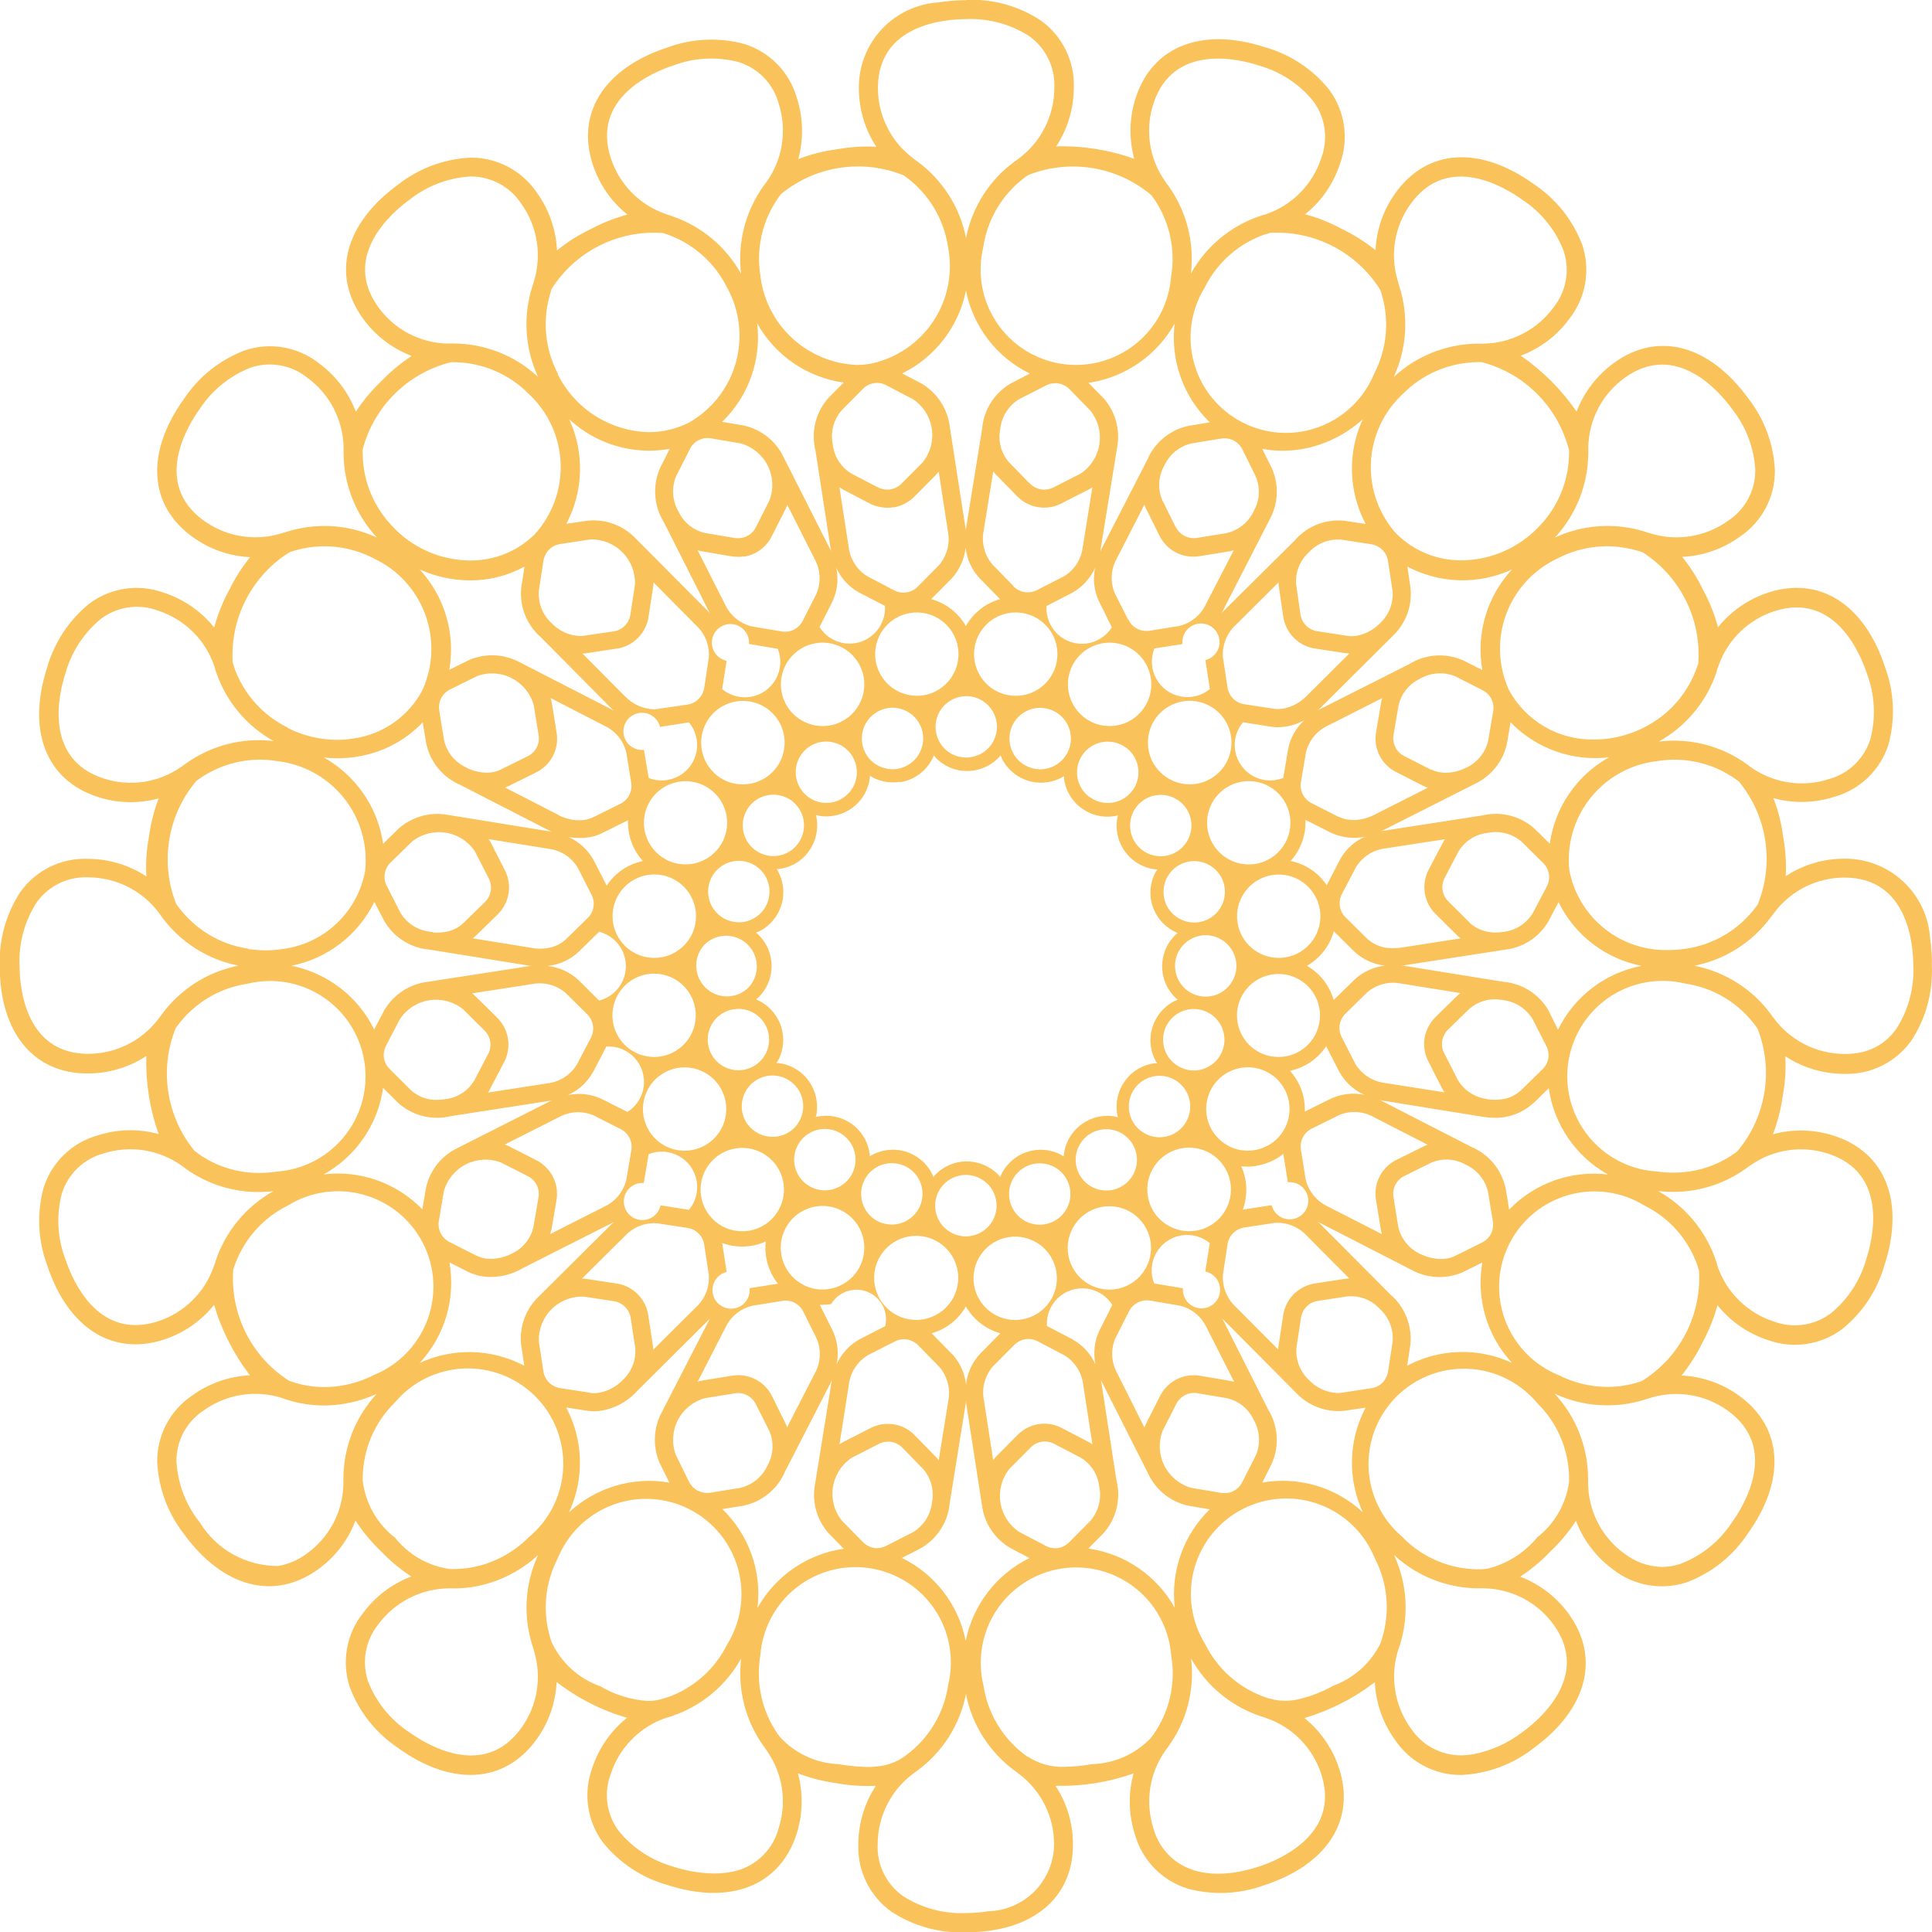 <svg xmlns="http://www.w3.org/2000/svg" xmlns:xlink="http://www.w3.org/1999/xlink" width="43.152" height="43.153" viewBox="0 0 43.152 43.153"><defs><clipPath id="a"><path d="M214.849,275.346a1.339,1.339,0,0,1-.562-1.153,1.972,1.972,0,0,1,.813-1.593l.008-.006.071-.051a2.785,2.785,0,0,0,1.08-1.706,2.792,2.792,0,0,0,1.089,1.712l.04.029.019.014.042.034a1.956,1.956,0,0,1,.778,1.563,1.507,1.507,0,0,1-1.468,1.5,3.355,3.355,0,0,1-.5.04h0a2.406,2.406,0,0,1-1.408-.381m-5.125-.655a2.415,2.415,0,0,1-1.224-.8,1.34,1.34,0,0,1-.177-1.27,1.971,1.971,0,0,1,1.264-1.264l.011,0,.083-.027a2.785,2.785,0,0,0,1.555-1.29,2.79,2.79,0,0,0,.507,1.967l.029.039.013.018c.01.015.018.03.031.047a1.956,1.956,0,0,1,.256,1.726,1.336,1.336,0,0,1-1.122.981,1.991,1.991,0,0,1-.319.025,3.059,3.059,0,0,1-.907-.151m11.612.074a1.337,1.337,0,0,1-.889-.923,1.969,1.969,0,0,1,.279-1.767l.007-.008.052-.071a2.78,2.78,0,0,0,.5-1.957,2.8,2.8,0,0,0,1.564,1.294l.048.014.021.007.052.019a1.956,1.956,0,0,1,1.222,1.247c.441,1.354-.958,1.927-1.4,2.07a3.31,3.31,0,0,1-.505.124,2.556,2.556,0,0,1-.4.033,1.833,1.833,0,0,1-.558-.082m-7.9-2.364a1.885,1.885,0,0,1-1.32-.6c-.013-.016-.028-.038-.045-.058a2.385,2.385,0,0,1-.4-1.771,2.131,2.131,0,1,1,4.195.665,2.372,2.372,0,0,1-.931,1.558.021.021,0,0,1-.008.006h0l-.068.049,0,0a1.209,1.209,0,0,1-.5.191,1.755,1.755,0,0,1-.289.022,4.111,4.111,0,0,1-.626-.059m4.2-.167-.059-.042a2.374,2.374,0,0,1-.931-1.558,2.13,2.13,0,1,1,4.194-.664,2.371,2.371,0,0,1-.4,1.77l-.007.008-.05.067s0,0,0,0a1.883,1.883,0,0,1-1.3.581,4.047,4.047,0,0,1-.628.061,1.385,1.385,0,0,1-.815-.227m-12.4-3.791a2.83,2.83,0,0,0,1.46-.713,2.793,2.793,0,0,0-.126,2.026c.005.015.01.032.015.046l.006.022c.005.018.009.034.015.054a1.955,1.955,0,0,1-.29,1.722c-.836,1.153-2.122.358-2.5.087a2.4,2.4,0,0,1-.919-1.137,1.343,1.343,0,0,1,.224-1.263,1.978,1.978,0,0,1,1.6-.812h.1a2.7,2.7,0,0,0,.418-.033m20.952,3.163a1.974,1.974,0,0,1-.281-1.767.046.046,0,0,0,.005-.01l.028-.083a2.8,2.8,0,0,0-.13-2.016,2.789,2.789,0,0,0,1.889.745h.07l.055,0a1.958,1.958,0,0,1,1.548.808c.838,1.151-.315,2.129-.689,2.4a2.642,2.642,0,0,1-1.113.5,1.756,1.756,0,0,1-.251.022h-.006a1.34,1.34,0,0,1-1.125-.6m-18.125-.949a1.892,1.892,0,0,1-1.069-.982c-.007-.02-.014-.044-.023-.068a2.378,2.378,0,0,1,.163-1.807,2.13,2.13,0,1,1,3.783,1.927,2.366,2.366,0,0,1-1.367,1.195l-.009,0h0l-.081.025h0a1.128,1.128,0,0,1-.137.031,1.159,1.159,0,0,1-.187.014,2.425,2.425,0,0,1-1.07-.337m14.963.285-.067-.021a2.379,2.379,0,0,1-1.369-1.195,2.131,2.131,0,1,1,3.784-1.928,2.371,2.371,0,0,1,.163,1.808.024.024,0,0,0,0,.009h0l-.028.081v0a1.9,1.9,0,0,1-1.056.956,2.942,2.942,0,0,1-.861.321,1.4,1.4,0,0,1-.216.017,1.241,1.241,0,0,1-.347-.05m-8.837-3.365a.455.455,0,0,1-.255-.138l-.464-.472a.964.964,0,0,1,.228-1.407l.589-.3a.447.447,0,0,1,.545.088l.462.474a.865.865,0,0,1,.2.678l-.011.071a.89.89,0,0,1-.424.656l-.589.3a.507.507,0,0,1-.15.05.386.386,0,0,1-.069.006.328.328,0,0,1-.065-.006m3.833-.05-.587-.307a.966.966,0,0,1-.218-1.408l.466-.469a.444.444,0,0,1,.545-.085l.586.306a.862.862,0,0,1,.4.582l.011.073a.886.886,0,0,1-.2.754l-.466.47a.456.456,0,0,1-.256.137.472.472,0,0,1-.285-.052m-3.2.272.423-.217a1.3,1.3,0,0,0,.636-.945c0-.023.005-.048.008-.072l.357-2.219c0-.017,0-.034.007-.051,0,.013,0,.027,0,.04l.355,2.289a1.292,1.292,0,0,0,.63.952l.431.227a2.635,2.635,0,0,0-1.424,1.852,2.629,2.629,0,0,0-1.427-1.855m-11.728-3.666a2.8,2.8,0,0,0-.745,1.888.366.366,0,0,1,0,.049v.023c0,.016,0,.035,0,.055a1.956,1.956,0,0,1-.807,1.547,1.5,1.5,0,0,1-.648.284,2.037,2.037,0,0,1-1.752-.972,2.4,2.4,0,0,1-.522-1.365,1.34,1.34,0,0,1,.6-1.131,1.972,1.972,0,0,1,1.768-.281l.009.005.083.028a2.737,2.737,0,0,0,.833.131,2.849,2.849,0,0,0,1.181-.26m27.866,3.569a1.966,1.966,0,0,1-.811-1.594v-.1a2.793,2.793,0,0,0-.746-1.877,2.8,2.8,0,0,0,2.026.127l.046-.016.022-.006c.016-.006.033-.009.053-.016a1.962,1.962,0,0,1,1.722.29c1.153.836.358,2.123.087,2.5a2.4,2.4,0,0,1-1.138.918,1.291,1.291,0,0,1-.225.055,1.323,1.323,0,0,1-.2.016,1.419,1.419,0,0,1-.838-.3m-20.692-1.4a.464.464,0,0,1-.2-.209l-.293-.594a.965.965,0,0,1,.649-1.266l.655-.106a.441.441,0,0,1,.489.251l.3.593a.864.864,0,0,1-.015.709l-.034.065a.892.892,0,0,1-.606.492l-.653.105h0a.459.459,0,0,1-.083.007.44.44,0,0,1-.2-.047m11.665.044-.652-.11a.966.966,0,0,1-.643-1.272l.3-.59a.448.448,0,0,1,.493-.25l.652.111a.867.867,0,0,1,.564.429l.033.065a.892.892,0,0,1,.043.779l-.3.591a.448.448,0,0,1-.2.208.4.4,0,0,1-.127.041.437.437,0,0,1-.074.006.412.412,0,0,1-.087-.008m-11.127.364.47-.076a1.3,1.3,0,0,0,.9-.7c.01-.022.02-.045.03-.067l1.028-2c.007-.015.012-.032.019-.047,0,.013-.006.026-.008.039l-.37,2.288a1.292,1.292,0,0,0,.3,1.1l.341.349a2.631,2.631,0,0,0-1.927,1.322,2.632,2.632,0,0,0-.784-2.207m8.172.882.335-.339a1.292,1.292,0,0,0,.314-1.093c0-.024-.011-.048-.016-.071l-.343-2.221c0-.018-.007-.035-.011-.051.005.012.01.024.016.036l1.045,2.069a1.292,1.292,0,0,0,.892.711l.482.082a2.638,2.638,0,0,0-.782,2.2,2.631,2.631,0,0,0-1.931-1.325M203.5,267.34a1.893,1.893,0,0,1-.714-1.264c0-.011,0-.025,0-.037h0V266a2.376,2.376,0,0,1,.713-1.67,2.13,2.13,0,1,1,3,3,2.417,2.417,0,0,1-1.323.687,2.451,2.451,0,0,1-.345.028s0,0,0,0h-.094a1.891,1.891,0,0,1-1.236-.709m22.515,0a2.13,2.13,0,1,1,3-3,2.37,2.37,0,0,1,.714,1.669.017.017,0,0,1,0,.01h0v.085a0,0,0,0,0,0,0,1.9,1.9,0,0,1-.709,1.236,2.1,2.1,0,0,1-1.107.7,1.538,1.538,0,0,1-.158.015c-.01,0-.025,0-.037,0h-.035a2.381,2.381,0,0,1-1.671-.714m-12.369-3.413a.891.891,0,0,1,.424-.655l.589-.3a.444.444,0,0,1,.544.088l.464.473a.9.9,0,0,1,.2.756l-.214,1.328c-.02-.023-.04-.048-.062-.072l-.462-.473a.84.84,0,0,0-1.015-.164l-.589.3c-.031.016-.059.035-.089.054Zm3.016.35a.89.89,0,0,1,.2-.754l.468-.47a.443.443,0,0,1,.544-.086l.586.307a.892.892,0,0,1,.42.658l.206,1.331c-.028-.017-.053-.036-.081-.05l-.586-.306a.838.838,0,0,0-1.016.157l-.467.471a.833.833,0,0,0-.067.079Zm-8.535.232a1.385,1.385,0,0,0,.743-.387c.017-.017.033-.036.05-.054l1.594-1.585.035-.039c-.006.012-.013.023-.02.035l-1.059,2.062a1.3,1.3,0,0,0-.05,1.139l.217.438a2.636,2.636,0,0,0-2.242.663,2.633,2.633,0,0,0-.063-2.341l.47.072a.921.921,0,0,0,.152.012,1.127,1.127,0,0,0,.174-.014m14.964,1.182a1.3,1.3,0,0,0-.041-1.137c-.011-.021-.025-.043-.037-.063L222,262.48c-.007-.015-.017-.029-.026-.043.01.009.017.019.026.029l1.634,1.645a1.3,1.3,0,0,0,1.068.4l.483-.07a2.633,2.633,0,0,0-.062,2.336,2.629,2.629,0,0,0-2.245-.663Zm-7.139-2.442-.459-.468a1.276,1.276,0,0,0,.765-.6,1.282,1.282,0,0,0,.771.6l-.451.456a1.188,1.188,0,0,0-.316.691,1.2,1.2,0,0,0-.31-.683m-5.067-.587a.891.891,0,0,1,.605-.492l.654-.106a.442.442,0,0,1,.49.252l.294.593a.882.882,0,0,1-.047.777l-.616,1.2a.534.534,0,0,0-.036-.088l-.293-.593a.841.841,0,0,0-.915-.47l-.653.106c-.034.006-.068.015-.1.025Zm8.753,1.015a.891.891,0,0,1-.042-.779l.3-.591a.449.449,0,0,1,.493-.249l.652.111a.889.889,0,0,1,.6.5l.609,1.2a.607.607,0,0,0-.093-.021l-.652-.111a.842.842,0,0,0-.917.464l-.3.591a.929.929,0,0,0-.041.1Zm4.285.154a.886.886,0,0,1-.281-.728l.1-.654a.445.445,0,0,1,.391-.389l.655-.1a.868.868,0,0,1,.67.234l.051.052a.887.887,0,0,1,.281.727l-.1.655a.471.471,0,0,1-.127.261.456.456,0,0,1-.255.125H225.3l-.655.1a.634.634,0,0,1-.09.006.931.931,0,0,1-.633-.289m-16.063.281-.653-.1a.47.47,0,0,1-.262-.129.454.454,0,0,1-.125-.261l-.1-.655a.967.967,0,0,1,1.01-1l.655.1a.449.449,0,0,1,.389.393l.1.655a.872.872,0,0,1-.234.669l-.052.051a.976.976,0,0,1-.524.279.674.674,0,0,1-.11.009.714.714,0,0,1-.094-.007m5.388-1.982a.66.66,0,0,1,1.209.491l-.571.294a1.189,1.189,0,0,0-.515.561,1.19,1.19,0,0,0-.084-.745l-.291-.585h.051a1.3,1.3,0,0,0,.2-.016m5.4.789-.579-.3a.792.792,0,0,1,1.461-.471l-.288.572a1.194,1.194,0,0,0-.088.756,1.187,1.187,0,0,0-.507-.553m2.461-1.146-.644-.109a.792.792,0,0,1,1.243-.9l-.1.634a.416.416,0,1,1-.5.376m-9.318-1.041a1.278,1.278,0,0,0,.273.937l-.633.1a.416.416,0,1,1-.513-.362l-.1-.646a1.263,1.263,0,0,0,.443.079,1.294,1.294,0,0,0,.526-.112m3.221,1.739a.939.939,0,1,1,.146.011,1,1,0,0,1-.146-.011m1.435-.774a.931.931,0,1,1,1.065.775.882.882,0,0,1-.145.012.935.935,0,0,1-.92-.787m-7.173,1.355-.1-.656a.839.839,0,0,0-.724-.729l-.654-.1a.882.882,0,0,0-.105-.008l.961-.953a.888.888,0,0,1,.728-.281l.653.1a.445.445,0,0,1,.39.391l.1.655a.884.884,0,0,1-.285.726l-.955.95a.89.89,0,0,0-.008-.094m13.014-.866a.891.891,0,0,1-.281-.728l.1-.655a.444.444,0,0,1,.391-.388l.655-.1a.89.89,0,0,1,.726.286l.95.955a.739.739,0,0,0-.095.007l-.655.1a.874.874,0,0,0-.49.24.856.856,0,0,0-.239.485l-.1.655a.676.676,0,0,0-.008.1Zm-16.423-.68a1.449,1.449,0,0,0,.422-.136c.023-.011.044-.025.064-.037l2.007-1.015.044-.025-.029.027-1.644,1.633a1.3,1.3,0,0,0-.4,1.069l.072.482a2.636,2.636,0,0,0-2.336-.062,2.631,2.631,0,0,0,.664-2.246l.424.214a1.136,1.136,0,0,0,.5.112,1.344,1.344,0,0,0,.211-.017m20.328,1.53a1.3,1.3,0,0,0-.389-1.07c-.017-.016-.037-.032-.055-.049l-1.585-1.594-.038-.035c.012.006.023.014.035.02l2.061,1.058a1.3,1.3,0,0,0,1.14.051l.438-.217a2.636,2.636,0,0,0,.663,2.242,2.63,2.63,0,0,0-2.341.063ZM212.633,261.7a.933.933,0,1,1,.567.09.844.844,0,0,1-.144.012.924.924,0,0,1-.423-.1m6-.406a.931.931,0,1,1,1.252.406.888.888,0,0,1-.277.09.849.849,0,0,1-.143.012.934.934,0,0,1-.832-.508m-17.405,2.57-.01,0h0l-.08-.027s0,0,0,0a2.713,2.713,0,0,1-1.245-2.478c.007-.02.014-.045.022-.07a2.379,2.379,0,0,1,1.2-1.366,2.13,2.13,0,1,1,1.927,3.783,2.477,2.477,0,0,1-.741.243,2.371,2.371,0,0,1-.369.03,2.274,2.274,0,0,1-.7-.109m28.252-.163a2.13,2.13,0,1,1,1.929-3.783,2.369,2.369,0,0,1,1.194,1.366l0,.01h0l.025.08s0,0,0,0a2.707,2.707,0,0,1-1.275,2.463c-.019.008-.043.015-.067.023a2.154,2.154,0,0,1-.337.08,2.3,2.3,0,0,1-.364.03,2.438,2.438,0,0,1-1.108-.272m-13.333-3.1a.686.686,0,0,1-.577-.677.686.686,0,1,1,.793.677.548.548,0,0,1-.108.009h-.01a.541.541,0,0,1-.1-.009m1.45-.326a.686.686,0,1,1,.523.041.943.943,0,0,1-.106.026.735.735,0,0,1-.106.008.69.69,0,0,1-.31-.074m-3.205.039a.6.6,0,0,1-.1-.043.671.671,0,0,1-.3-.3.686.686,0,0,1,.823-.964.675.675,0,0,1,.4.34.687.687,0,0,1-.506.99.772.772,0,0,1-.107.008.692.692,0,0,1-.21-.034m12.016.693a.891.891,0,0,1-.493-.606l-.105-.653a.443.443,0,0,1,.251-.49l.593-.294a.868.868,0,0,1,.709.015l.064.034a.888.888,0,0,1,.492.6l.107.654a.468.468,0,0,1-.041.288.455.455,0,0,1-.21.2l-.592.294a.684.684,0,0,1-.191.059.854.854,0,0,1-.127.009,1.024,1.024,0,0,1-.458-.114m-21.081.041-.591-.3a.444.444,0,0,1-.247-.489l.11-.653a.967.967,0,0,1,1.271-.642l.591.3a.446.446,0,0,1,.25.492l-.112.652a.859.859,0,0,1-.428.565l-.065.033a1.012,1.012,0,0,1-.312.1.917.917,0,0,1-.147.012.7.7,0,0,1-.321-.071m3.738-1.624.109-.644a.792.792,0,0,1,.9,1.244l-.634-.1a.415.415,0,1,1-.376-.5m13.686-.385a1.27,1.27,0,0,0,.6-.264l.1.633a.415.415,0,1,1-.361.512l-.645.1a1.285,1.285,0,0,0-.034-.969,1.268,1.268,0,0,0,.139.008,1.3,1.3,0,0,0,.2-.016m9.75.546a2.779,2.779,0,0,0,1.188-.491l.039-.03.017-.012.047-.031a1.963,1.963,0,0,1,1.728-.256c1.354.438,1,1.907.854,2.348a2.41,2.41,0,0,1-.8,1.224,1.342,1.342,0,0,1-1.269.177,1.972,1.972,0,0,1-1.265-1.264.084.084,0,0,0,0-.01l-.026-.084a2.8,2.8,0,0,0-1.291-1.555,3.055,3.055,0,0,0,.333.018,2.943,2.943,0,0,0,.446-.034m-36.357,1.527a2.4,2.4,0,0,1-.075-1.459,1.343,1.343,0,0,1,.922-.89,1.975,1.975,0,0,1,1.767.28.078.078,0,0,1,.009.007l.07.053a2.79,2.79,0,0,0,1.958.5,2.8,2.8,0,0,0-1.294,1.565c0,.015-.009.032-.014.048l-.007.019c-.007.018-.012.034-.019.053a1.957,1.957,0,0,1-1.247,1.222,1.823,1.823,0,0,1-.274.066,1.493,1.493,0,0,1-.228.018h0c-1,0-1.444-1.1-1.567-1.482m14.464-.884a.931.931,0,1,1,.8.26.986.986,0,0,1-.147.011.931.931,0,0,1-.657-.272m9.983,0a.934.934,0,1,1,.807.26,1.007,1.007,0,0,1-.147.011.939.939,0,0,1-.66-.272m-1.3-.646a.685.685,0,1,1,.51-.121.805.805,0,0,1-.093.056.687.687,0,0,1-.2.066.75.75,0,0,1-.107.007.637.637,0,0,1-.108-.008m-6.582-.126a.608.608,0,0,1-.083-.07.686.686,0,0,1-.192-.376.686.686,0,1,1,.785.569.778.778,0,0,1-.109.008.684.684,0,0,1-.4-.131M207,260.476l.111-.654a.844.844,0,0,0-.465-.917l-.59-.3a1.022,1.022,0,0,0-.1-.04l1.208-.611a.889.889,0,0,1,.778-.042l.591.3a.445.445,0,0,1,.25.493l-.111.651a.889.889,0,0,1-.5.6l-1.2.608a.72.72,0,0,0,.021-.091m17.347-.526a.9.9,0,0,1-.493-.605l-.105-.655A.443.443,0,0,1,224,258.2l.593-.294a.881.881,0,0,1,.778.047l1.2.615a.846.846,0,0,0-.089.037l-.592.294a.838.838,0,0,0-.47.914l.106.653a1.032,1.032,0,0,0,.025.1Zm4.587-2.3.349-.341a2.636,2.636,0,0,0,1.322,1.927,2.624,2.624,0,0,0-2.206.784l-.078-.47a1.3,1.3,0,0,0-.7-.9c-.023-.011-.045-.02-.067-.031l-2-1.026c-.015-.008-.031-.013-.047-.021.013,0,.026.007.039.009l2.288.37a1.375,1.375,0,0,0,.233.018,1.244,1.244,0,0,0,.866-.323m-25.686-.345.338.336a1.293,1.293,0,0,0,1.094.312c.023,0,.047-.01.071-.015l2.221-.344c.017,0,.034-.008.051-.01l-.037.015-2.068,1.046a1.292,1.292,0,0,0-.711.892l-.082.481a2.633,2.633,0,0,0-2.2-.782,2.631,2.631,0,0,0,1.324-1.931m16.938.971a.686.686,0,1,1,.958-.151.975.975,0,0,1-.07.083.685.685,0,0,1-.377.191.658.658,0,0,1-.109.009.675.675,0,0,1-.4-.132m-8.8-.156a.688.688,0,0,1-.056-.094.669.669,0,0,1-.065-.416.686.686,0,0,1,1.232-.3.674.674,0,0,1,.123.511.681.681,0,0,1-.569.57.759.759,0,0,1-.107.008.687.687,0,0,1-.557-.283m-2.237.084a.931.931,0,1,1,1.253.407.943.943,0,0,1-.277.09.88.88,0,0,1-.146.012.93.93,0,0,1-.83-.51m12.988.407a.931.931,0,1,1,.568.09.877.877,0,0,1-.145.012.936.936,0,0,1-.423-.1m-14.207-1.647.3-.579a.792.792,0,0,1,.472,1.461l-.572-.289a1.2,1.2,0,0,0-.757-.088,1.187,1.187,0,0,0,.554-.505m15.573-.038a1.275,1.275,0,0,0,.808-.548l.294.571a1.2,1.2,0,0,0,.56.515,1.182,1.182,0,0,0-.745.084l-.586.29a1.288,1.288,0,0,0-.331-.911m-2.361-.043a.686.686,0,0,1-.44-.864.685.685,0,0,1,.864-.44.685.685,0,0,1,.44.864.578.578,0,0,1-.042.1.671.671,0,0,1-.3.3.663.663,0,0,1-.206.069.692.692,0,0,1-.1.007.7.7,0,0,1-.214-.034m-10.612-.445a.763.763,0,0,1-.026-.106.685.685,0,0,1,.467-.758.686.686,0,0,1,.822.964.679.679,0,0,1-.4.34.636.636,0,0,1-.105.025.614.614,0,0,1-.106.009.687.687,0,0,1-.653-.475m17.378,1.118a.89.89,0,0,1-.655-.424l-.3-.588a.448.448,0,0,1,.088-.546l.473-.463a.869.869,0,0,1,.678-.2l.074.011a.9.9,0,0,1,.655.424l.3.588a.44.44,0,0,1-.087.541l-.473.462a.775.775,0,0,1-.422.2,1.17,1.17,0,0,1-.33,0m-24.037-.2-.469-.467a.461.461,0,0,1-.138-.256.469.469,0,0,1,.053-.285l.307-.587a.967.967,0,0,1,1.407-.217l.47.466a.445.445,0,0,1,.085.546l-.306.584a.866.866,0,0,1-.582.405l-.073.01a1.054,1.054,0,0,1-.168.014.843.843,0,0,1-.587-.213m1.764-.03.307-.586a.843.843,0,0,0-.157-1.016l-.471-.466c-.025-.023-.051-.046-.079-.068l1.337-.207a.886.886,0,0,1,.754.2l.471.466a.445.445,0,0,1,.084.545l-.306.586a.893.893,0,0,1-.655.42h0l-1.331.206a.914.914,0,0,0,.049-.081m19.981-.134a.9.9,0,0,1-.656-.424l-.3-.589a.443.443,0,0,1,.089-.544l.472-.464a.892.892,0,0,1,.756-.2l1.329.214c-.023.02-.049.04-.072.061l-.473.463a.865.865,0,0,0-.256.482.855.855,0,0,0,.092.533l.3.589c.015.03.035.059.054.089Zm-26.51,1.572-.008-.006h0l-.067-.05s0,0,0,0a2.719,2.719,0,0,1-.419-2.742c.014-.017.029-.038.044-.059a2.378,2.378,0,0,1,1.558-.931,2.131,2.131,0,1,1,.665,4.195h0a2.6,2.6,0,0,1-.4.031,2.331,2.331,0,0,1-1.37-.434m32.556.4a2.131,2.131,0,1,1,.665-4.195,2.373,2.373,0,0,1,1.558.931.029.029,0,0,1,.007.008h0l.048.068a0,0,0,0,0,0,0,2.71,2.71,0,0,1-.451,2.737l-.057.044a2.325,2.325,0,0,1-.993.406,2.623,2.623,0,0,1-.38.029,2.776,2.776,0,0,1-.4-.031m-23.285-3.338a.931.931,0,1,1,1.064.774.882.882,0,0,1-.146.011.932.932,0,0,1-.918-.785m14.72.774a.927.927,0,1,1,.291,0,.959.959,0,0,1-.143.01.914.914,0,0,1-.148-.011m-2.166-2.022a.687.687,0,0,1,.685-.686.689.689,0,0,1,.687.687.992.992,0,0,1-.009.109.688.688,0,0,1-.193.375.672.672,0,0,1-.377.192.735.735,0,0,1-.108.009.687.687,0,0,1-.685-.686m-10.694-.005a.771.771,0,0,1,.008-.109.688.688,0,0,1,.193-.376.686.686,0,0,1,.969.97.667.667,0,0,1-.376.192.635.635,0,0,1-.109.009h0a.686.686,0,0,1-.684-.686m-2.628.323a1.2,1.2,0,0,0-.691-.317.277.277,0,0,0,.041-.006,1.175,1.175,0,0,0,.641-.3l.468-.458a.793.793,0,0,1,0,1.537Zm16.268-.32a1.282,1.282,0,0,0,.6-.772l.456.452a1.2,1.2,0,0,0,.692.316,1.191,1.191,0,0,0-.683.31l-.468.458a1.277,1.277,0,0,0-.6-.765m5.4,1a1.293,1.293,0,0,0-.943-.635c-.025,0-.049-.006-.073-.008l-2.219-.358c-.017,0-.035,0-.051-.006a.241.241,0,0,0,.039,0l2.29-.355h.005a1.29,1.29,0,0,0,.947-.627l.227-.433a2.632,2.632,0,0,0,1.853,1.424A2.631,2.631,0,0,0,229.482,256Zm-28.082-1a2.631,2.631,0,0,0,1.855-1.427l.219.422a1.289,1.289,0,0,0,.942.636c.025,0,.048.005.074.008l2.219.358a.38.38,0,0,0,.05.005l-.039.005-2.29.354a1.3,1.3,0,0,0-.952.63l-.226.432a2.638,2.638,0,0,0-1.852-1.424m33.1,1.16a.047.047,0,0,0-.005-.008l-.051-.073a2.786,2.786,0,0,0-1.707-1.079,2.787,2.787,0,0,0,1.714-1.091l.029-.039.013-.018.035-.043a1.959,1.959,0,0,1,1.563-.778c1.424,0,1.537,1.506,1.538,1.969a2.408,2.408,0,0,1-.381,1.411,1.288,1.288,0,0,1-.879.54,1.8,1.8,0,0,1-.273.02h0a1.974,1.974,0,0,1-1.593-.812m-39.173-1.16a2.419,2.419,0,0,1,.381-1.411,1.339,1.339,0,0,1,1.154-.562,1.973,1.973,0,0,1,1.593.813.022.022,0,0,1,.005.009l.051.07a2.789,2.789,0,0,0,1.707,1.08,2.8,2.8,0,0,0-1.714,1.089c-.009.014-.018.027-.029.041l-.013.017-.034.044a1.962,1.962,0,0,1-1.255.753,1.942,1.942,0,0,1-.309.026h0c-1.421,0-1.535-1.507-1.536-1.969m14.032-.185a.932.932,0,1,1,.29,0,.974.974,0,0,1-.144.011,1.011,1.011,0,0,1-.146-.011m13.172-.774a.931.931,0,1,1,1.065.774,1.027,1.027,0,0,1-.147.011.932.932,0,0,1-.918-.785m-1.62-.48a.687.687,0,0,1,.441-.864.688.688,0,0,1,.864.44.9.9,0,0,1,.025.107.685.685,0,0,1-.466.758.832.832,0,0,1-.105.026.765.765,0,0,1-.106.008.688.688,0,0,1-.654-.475m-9.73.436a.687.687,0,0,1-.441-.864.883.883,0,0,1,.042-.1.683.683,0,0,1,.3-.3.672.672,0,0,1,.522-.041.686.686,0,0,1,.441.864.676.676,0,0,1-.341.4.653.653,0,0,1-.2.067.636.636,0,0,1-.106.008.69.69,0,0,1-.212-.034m14.239.4-.47-.467a.444.444,0,0,1-.085-.544l.307-.586a.891.891,0,0,1,.658-.42l1.331-.205a.571.571,0,0,0-.049.08l-.308.585a.841.841,0,0,0,.157,1.016l.471.467a.71.71,0,0,0,.08.067l-1.338.208a1.151,1.151,0,0,1-.166.012.831.831,0,0,1-.587-.213m-18.648.207-1.329-.215c.025-.019.049-.039.073-.06l.473-.463a.843.843,0,0,0,.164-1.015l-.3-.588a.776.776,0,0,0-.054-.089l1.336.214a.891.891,0,0,1,.655.424l.3.589a.443.443,0,0,1-.089.544l-.473.463a.769.769,0,0,1-.421.2,1.066,1.066,0,0,1-.161.013,1.13,1.13,0,0,1-.174-.015m20.941-.566-.469-.467a.444.444,0,0,1-.086-.545l.306-.586a.872.872,0,0,1,.583-.4l.072-.01a.891.891,0,0,1,.754.2l.47.467a.44.44,0,0,1,.085.541l-.307.586a.887.887,0,0,1-.655.419,1.018,1.018,0,0,1-.166.013.842.842,0,0,1-.587-.212m-23.156.207-.073-.012a.888.888,0,0,1-.655-.423l-.3-.589a.443.443,0,0,1,.088-.541l.473-.462a.965.965,0,0,1,1.406.227l.3.588a.446.446,0,0,1-.088.545l-.474.463a.773.773,0,0,1-.419.2,1.048,1.048,0,0,1-.161.013c-.033,0-.064,0-.1-.005m3.472-2.122a.97.97,0,0,0,.3-.093l.586-.29a1.3,1.3,0,0,0,.331.911,1.277,1.277,0,0,0-.807.548l-.294-.571a1.2,1.2,0,0,0-.561-.515,1.342,1.342,0,0,0,.254.023,1.21,1.21,0,0,0,.193-.014m15.683.528a1.281,1.281,0,0,0,.331-.919l.573.288a1.2,1.2,0,0,0,.756.088,1.184,1.184,0,0,0-.553.505l-.3.579a1.279,1.279,0,0,0-.8-.541m-3.461-.388a.687.687,0,0,1,.151-.959.687.687,0,0,1,.958.152.737.737,0,0,1,.057.093.683.683,0,0,1,.064.418.689.689,0,0,1-.676.578.681.681,0,0,1-.555-.282m-8.5.147a.685.685,0,0,1-.151-.957.564.564,0,0,1,.07-.084.687.687,0,0,1,.886-.069.687.687,0,0,1,.152.958.677.677,0,0,1-.447.275h0a.643.643,0,0,1-.108.008.681.681,0,0,1-.4-.131m-1.985.214a.929.929,0,1,1,.567.091.863.863,0,0,1-.145.011.921.921,0,0,1-.422-.1m12.174-.406a.931.931,0,1,1,1.253.406.984.984,0,0,1-.278.091,1,1,0,0,1-.145.01.929.929,0,0,1-.83-.508m-21.518,2.39a2.373,2.373,0,0,1-1.558-.931.022.022,0,0,1-.006-.007h0l-.048-.068,0,0a2.716,2.716,0,0,1,.45-2.738c.017-.011.037-.028.058-.043a2.369,2.369,0,0,1,1.77-.4,2.227,2.227,0,0,1,1.944,2.46,2.149,2.149,0,0,1-1.836,1.734,2.372,2.372,0,0,1-.383.03,2.533,2.533,0,0,1-.389-.03m29.507-1.741a2.221,2.221,0,0,1,1.943-2.453,2.369,2.369,0,0,1,1.771.4l.008.006h0l.067.051,0,0a2.714,2.714,0,0,1,.418,2.741l-.043.06a2.378,2.378,0,0,1-1.555.929h0a2.529,2.529,0,0,1-.389.03,2.191,2.191,0,0,1-2.219-1.77m-14.947-1.978a.867.867,0,0,0,.152-.037.982.982,0,0,0,.6-.562.551.551,0,0,0,.049.06.969.969,0,0,0,.541.278,1.091,1.091,0,0,0,.156.011.984.984,0,0,0,.744-.348.749.749,0,0,0,.029.071.98.98,0,0,0,.429.432,1.279,1.279,0,0,0,.144.059.983.983,0,0,0,.817-.1c0,.025,0,.052,0,.078a.986.986,0,0,0,.275.542,1.106,1.106,0,0,0,.12.1.978.978,0,0,0,.808.157c-.006.025-.015.048-.019.075a.981.981,0,0,0,.094.6.952.952,0,0,0,.082.134.98.98,0,0,0,.721.4c-.014.023-.031.043-.043.066a.979.979,0,0,0-.1.6.885.885,0,0,0,.038.152.976.976,0,0,0,.561.6c-.019.017-.042.031-.06.05a.979.979,0,0,0,.06,1.442c-.024.01-.049.017-.073.029a.978.978,0,0,0-.429.429,1,1,0,0,0-.06.145.982.982,0,0,0,.1.817.655.655,0,0,0-.078,0,.987.987,0,0,0-.541.275,1.064,1.064,0,0,0-.1.121.98.98,0,0,0-.156.808.617.617,0,0,0-.076-.02.979.979,0,0,0-.6.095.882.882,0,0,0-.134.082.982.982,0,0,0-.4.719c-.022-.013-.042-.029-.064-.042a.98.98,0,0,0-1.355.5c-.016-.018-.031-.041-.049-.059a1,1,0,0,0-.7-.29.98.98,0,0,0-.745.349c-.009-.025-.016-.049-.028-.073a.973.973,0,0,0-.43-.43,1.039,1.039,0,0,0-.144-.06.987.987,0,0,0-.817.1c0-.024,0-.051-.005-.077a.973.973,0,0,0-.275-.542.865.865,0,0,0-.119-.1.974.974,0,0,0-.807-.157c.005-.025.014-.049.019-.075a1.008,1.008,0,0,0-.177-.735.983.983,0,0,0-.72-.4c.014-.022.03-.042.043-.064a.982.982,0,0,0-.5-1.355.672.672,0,0,0,.06-.049.979.979,0,0,0-.059-1.443c.025-.01.048-.016.073-.028a.981.981,0,0,0,.43-.429,1.073,1.073,0,0,0,.06-.145.983.983,0,0,0-.1-.816c.025,0,.051,0,.076-.005a.977.977,0,0,0,.542-.275,1.043,1.043,0,0,0,.1-.121.983.983,0,0,0,.157-.807c.025.005.048.015.075.019a.972.972,0,0,0,.6-.095.91.91,0,0,0,.134-.081.98.98,0,0,0,.4-.72c.022.013.043.03.065.042a.992.992,0,0,0,.448.107.939.939,0,0,0,.152-.012m4.24.342a.685.685,0,1,1,.806-1.109.558.558,0,0,1,.085.07.686.686,0,0,1-.381,1.161.757.757,0,0,1-.107.008.685.685,0,0,1-.4-.131m-5.991.121a.677.677,0,0,1-.446-.275.685.685,0,0,1,.151-.958.843.843,0,0,1,.093-.058.686.686,0,1,1,.419,1.291.731.731,0,0,1-.107.008.808.808,0,0,1-.109-.008m12.527.627,2.068-1.046a1.3,1.3,0,0,0,.711-.891l.082-.482a2.637,2.637,0,0,0,2.2.782,2.627,2.627,0,0,0-1.324,1.93l-.339-.335a1.292,1.292,0,0,0-1.094-.312l-.072.015-2.221.344-.051.011.038-.016M202.655,249.9a2.55,2.55,0,0,0,1.471-.767l.077.47a1.3,1.3,0,0,0,.7.9l.066.03,2,1.027c.014.008.032.013.046.02l-.039-.008-2.287-.371a1.3,1.3,0,0,0-1.1.305l-.348.341a2.641,2.641,0,0,0-1.323-1.927,2.668,2.668,0,0,0,.3.016,2.958,2.958,0,0,0,.437-.034m6.411-.154a.415.415,0,1,1,.36-.513l.647-.1a.792.792,0,0,1-.9,1.242Zm14.759-.67a1.188,1.188,0,0,0-.37.653l-.109.645a.792.792,0,0,1-.9-1.244l.634.1a1.011,1.011,0,0,0,.147.011,1.253,1.253,0,0,0,.6-.163m-6.121,1.068a.673.673,0,0,1-.4-.341.685.685,0,0,1,.823-.963.586.586,0,0,1,.1.042.677.677,0,0,1,.3.3.687.687,0,0,1-.505.989.76.76,0,0,1-.107.008.687.687,0,0,1-.21-.034m-3.4-.043a.677.677,0,0,1-.341-.4.687.687,0,0,1,.441-.864.759.759,0,0,1,.106-.026.672.672,0,0,1,.417.067.679.679,0,0,1,.341.4.687.687,0,0,1-.44.864.826.826,0,0,1-.107.027.75.75,0,0,1-.106.008.68.68,0,0,1-.31-.076m-3.688.142a.932.932,0,1,1,.8.26.994.994,0,0,1-.147.012.925.925,0,0,1-.658-.273m9.983,0a.933.933,0,1,1,.806.26,1,1,0,0,1-.146.012.932.932,0,0,1-.66-.273m3.985,1-.591-.3a.446.446,0,0,1-.249-.492l.111-.653a.889.889,0,0,1,.5-.6l1.2-.608a.694.694,0,0,0-.021.091l-.111.654a.835.835,0,0,0,.465.916l.589.3c.032.015.064.026.1.04l-1.208.611a1.094,1.094,0,0,1-.311.1,1.022,1.022,0,0,1-.145.011.716.716,0,0,1-.323-.072m-17.426-.039-1.2-.616a.847.847,0,0,0,.088-.036l.592-.294a.836.836,0,0,0,.47-.913l-.105-.655c-.007-.034-.016-.067-.026-.1l1.2.618a.888.888,0,0,1,.492.605l.106.654a.445.445,0,0,1-.252.491l-.592.293a.662.662,0,0,1-.19.06.88.88,0,0,1-.128.009,1.014,1.014,0,0,1-.462-.116m8.624-1.486a.686.686,0,0,1,.486-1.17.552.552,0,0,1,.108.008.694.694,0,0,1,.376.192.685.685,0,0,1-.377,1.162.629.629,0,0,1-.108.009.678.678,0,0,1-.485-.2m10.871.474-.59-.3a.447.447,0,0,1-.25-.492l.111-.653a.864.864,0,0,1,.429-.564l.064-.034a.893.893,0,0,1,.78-.042l.59.3a.452.452,0,0,1,.209.2.457.457,0,0,1,.039.287l-.111.652a.885.885,0,0,1-.492.6,1.061,1.061,0,0,1-.31.1.912.912,0,0,1-.146.012.725.725,0,0,1-.323-.072m-21.492-.013-.065-.034a.888.888,0,0,1-.491-.605l-.107-.654a.46.46,0,0,1,.041-.287.453.453,0,0,1,.209-.2l.593-.294a.966.966,0,0,1,1.267.652l.106.652a.445.445,0,0,1-.252.491l-.592.293a.661.661,0,0,1-.189.06.856.856,0,0,1-.126.009,1.015,1.015,0,0,1-.394-.084m13.886-1.059a.931.931,0,1,1,.567.09.985.985,0,0,1-.146.011.915.915,0,0,1-.421-.1m-6.818-.407a.932.932,0,1,1,1.253.407.9.9,0,0,1-.276.09,1,1,0,0,1-.145.011.935.935,0,0,1-.832-.508m-1.314-.95a.415.415,0,1,1,.5-.376l.644.109a.792.792,0,0,1-1.243.9Zm9.548-.274.634-.1a.415.415,0,1,1,.512.359l.1.647a.793.793,0,0,1-1.242-.9m-6.223.265a.931.931,0,1,1,1.065.774.872.872,0,0,1-.146.011.934.934,0,0,1-.919-.785m2.984.774a.931.931,0,1,1,.29,0,.861.861,0,0,1-.145.011.876.876,0,0,1-.145-.011m15.8-.536c0-.015.01-.032.015-.047l.006-.021c.007-.017.012-.033.019-.052a1.961,1.961,0,0,1,1.248-1.222c1.353-.442,1.927.958,2.07,1.4a2.407,2.407,0,0,1,.075,1.459,1.341,1.341,0,0,1-.922.889,1.855,1.855,0,0,1-.3.073,1.976,1.976,0,0,1-1.466-.351l-.008-.007-.07-.052a2.784,2.784,0,0,0-1.958-.5,2.8,2.8,0,0,0,1.293-1.565M197,250.388c-1.355-.439-1-1.908-.854-2.348a2.409,2.409,0,0,1,.8-1.224,1.339,1.339,0,0,1,1.269-.177,1.972,1.972,0,0,1,1.265,1.264.041.041,0,0,0,0,.011l.026.083a2.793,2.793,0,0,0,1.29,1.555,2.793,2.793,0,0,0-1.966.506c-.012.01-.027.02-.04.03l-.017.013-.047.031a1.959,1.959,0,0,1-1.727.256m11.643-1.837-.95-.956c.032,0,.062,0,.095-.006l.655-.1.01,0a.842.842,0,0,0,.719-.723l.1-.653a.739.739,0,0,0,.009-.105l.953.961a.888.888,0,0,1,.282.726l-.1.655a.447.447,0,0,1-.392.39l-.654.095a.531.531,0,0,1-.09.007.931.931,0,0,1-.636-.292m14.5.281-.655-.1a.446.446,0,0,1-.389-.391l-.1-.656a.887.887,0,0,1,.286-.725l.955-.95a.758.758,0,0,0,.008.095l.095.654a.87.87,0,0,0,.24.489.857.857,0,0,0,.484.24l.656.1c.034.005.069.006.1.008l-.959.954a.991.991,0,0,1-.524.279.661.661,0,0,1-.109.008.727.727,0,0,1-.095-.006m-9.86-2.394a1.2,1.2,0,0,0,.087-.755,1.185,1.185,0,0,0,.507.552l.58.3a.793.793,0,0,1-1.462.473Zm4.782.1.571-.294a1.2,1.2,0,0,0,.515-.561,1.178,1.178,0,0,0,.084.745l.29.586a.792.792,0,0,1-1.459-.477M206.4,245.65l-.073.471a1.291,1.291,0,0,0,.389,1.068c.017.017.036.033.053.049l1.586,1.6c.012.012.026.022.039.035-.012-.006-.023-.014-.035-.02l-2.062-1.059a1.3,1.3,0,0,0-1.14-.05l-.438.216a2.634,2.634,0,0,0-.662-2.241,2.754,2.754,0,0,0,1.127.244,2.506,2.506,0,0,0,1.214-.307m17.747,3.186,1.644-1.635a1.29,1.29,0,0,0,.4-1.067l-.07-.484a2.636,2.636,0,0,0,2.336.063,2.631,2.631,0,0,0-.663,2.246l-.425-.214a1.291,1.291,0,0,0-1.136.041l-.063.037-2.008,1.014-.044.026.03-.026m-8.661-2.464.452-.455a1.209,1.209,0,0,0,.314-.692,1.2,1.2,0,0,0,.312.683l.458.467a1.283,1.283,0,0,0-.764.6,1.284,1.284,0,0,0-.772-.6m-14.378,2.868a2.376,2.376,0,0,1-1.2-1.366.037.037,0,0,0,0-.01h0l-.026-.079s0,0,0,0a2.712,2.712,0,0,1,1.273-2.463l.068-.022a2.372,2.372,0,0,1,1.809.162,2.229,2.229,0,0,1,1.089,2.941,2.065,2.065,0,0,1-1.54,1.082,2.278,2.278,0,0,1-.366.029,2.445,2.445,0,0,1-1.11-.268m27.281-.849a2.224,2.224,0,0,1,1.09-2.935,2.381,2.381,0,0,1,1.808-.164.025.025,0,0,0,.009,0h0l.08.027h0a2.715,2.715,0,0,1,1.244,2.479c-.007.019-.013.044-.021.067a2.382,2.382,0,0,1-1.194,1.369,2.547,2.547,0,0,1-.733.238,2.455,2.455,0,0,1-.375.029,2.114,2.114,0,0,1-1.912-1.116m-3.608-1.2-.654-.1a.448.448,0,0,1-.39-.391l-.095-.654a.863.863,0,0,1,.233-.67l.051-.051a.888.888,0,0,1,.728-.281l.655.1a.466.466,0,0,1,.261.128.457.457,0,0,1,.126.261l.1.656a.885.885,0,0,1-.283.723.98.98,0,0,1-.524.279.688.688,0,0,1-.111.009.472.472,0,0,1-.093-.008m-17.724-.233-.051-.052a.891.891,0,0,1-.282-.727l.1-.654a.475.475,0,0,1,.127-.261.457.457,0,0,1,.264-.126l.655-.1a.969.969,0,0,1,1,1.011l-.1.655a.446.446,0,0,1-.386.389h0l-.656.095a.511.511,0,0,1-.089.007.911.911,0,0,1-.58-.24m4.25-1.533a.839.839,0,0,0,.622-.467l.3-.591a.907.907,0,0,0,.04-.1l.611,1.208a.891.891,0,0,1,.042.779l-.3.591a.445.445,0,0,1-.493.248l-.653-.11a.893.893,0,0,1-.6-.5l-.608-1.2a.919.919,0,0,0,.093.022l.653.111a.93.93,0,0,0,.158.013.859.859,0,0,0,.137-.01m8.575,1.414-.3-.593a.882.882,0,0,1,.048-.777l.615-1.2a.836.836,0,0,0,.036.088l.294.593a.859.859,0,0,0,.379.391.844.844,0,0,0,.535.077l.652-.105a.8.8,0,0,0,.1-.026l-.619,1.2a.89.89,0,0,1-.6.492l-.655.106h0a.559.559,0,0,1-.082.006.44.44,0,0,1-.4-.259m-5.248-2.5a.864.864,0,0,0,.479-.251l.466-.47c.023-.025.046-.053.068-.08l.206,1.337a.893.893,0,0,1-.2.754l-.466.471a.446.446,0,0,1-.545.085l-.586-.307a.888.888,0,0,1-.42-.658l-.206-1.332a.861.861,0,0,0,.08.05l.586.307a.883.883,0,0,0,.412.1.749.749,0,0,0,.127-.01m2.678,1.755-.462-.472a.892.892,0,0,1-.2-.756l.214-1.328c.019.023.039.048.061.071l.462.473a.843.843,0,0,0,1.015.164l.588-.3a.836.836,0,0,0,.089-.053l-.215,1.335a.885.885,0,0,1-.424.656l-.588.3a.517.517,0,0,1-.151.05.387.387,0,0,1-.068.006.45.45,0,0,1-.326-.145m3.626-1.325-.294-.592a.864.864,0,0,1,.015-.709l.033-.065a.89.89,0,0,1,.606-.491l.652-.107a.465.465,0,0,1,.289.041.457.457,0,0,1,.2.209l.294.594a.881.881,0,0,1-.045.774.894.894,0,0,1-.605.492l-.654.106h0a.547.547,0,0,1-.082.006.442.442,0,0,1-.405-.259m-9.86.254-.653-.11a.862.862,0,0,1-.564-.429l-.034-.065a.891.891,0,0,1-.042-.779l.3-.591a.439.439,0,0,1,.489-.247l.653.111a.966.966,0,0,1,.642,1.27l-.3.591a.437.437,0,0,1-.405.256.514.514,0,0,1-.087-.007m-3.684-2.651a2.625,2.625,0,0,0,2.246.663l-.214.426a1.3,1.3,0,0,0,.041,1.137c.011.022.025.043.037.063l1.014,2.008.026.043c-.009-.009-.017-.019-.027-.03l-1.634-1.644a1.3,1.3,0,0,0-1.068-.4l-.483.07a2.636,2.636,0,0,0,.063-2.336m16.333.674a2.725,2.725,0,0,0,1.393-.674,2.633,2.633,0,0,0,.064,2.341l-.471-.072a1.29,1.29,0,0,0-1.069.389c-.017.017-.033.037-.048.054l-1.6,1.586c-.012.01-.021.025-.034.038a.384.384,0,0,1,.02-.035l1.058-2.062a1.294,1.294,0,0,0,.05-1.14l-.217-.438a2.423,2.423,0,0,0,.849.012m-6.048.757-.462-.474a.86.86,0,0,1-.2-.678l.012-.071a.886.886,0,0,1,.423-.656l.588-.3a.444.444,0,0,1,.542.088l.462.473a.965.965,0,0,1-.227,1.406l-.589.3a.536.536,0,0,1-.151.051.514.514,0,0,1-.068.005.455.455,0,0,1-.326-.144m-3.4.087-.587-.306a.867.867,0,0,1-.4-.582l-.011-.073a.887.887,0,0,1,.2-.754l.466-.47a.44.44,0,0,1,.541-.085l.587.307a.965.965,0,0,1,.217,1.408l-.466.469a.457.457,0,0,1-.256.137.369.369,0,0,1-.066.005.474.474,0,0,1-.223-.057m15.876-.764c0-.015,0-.032,0-.048v-.023c0-.017,0-.035,0-.055a1.958,1.958,0,0,1,.808-1.547c1.152-.838,2.129.314,2.4.688a2.409,2.409,0,0,1,.522,1.365,1.341,1.341,0,0,1-.6,1.131,1.972,1.972,0,0,1-1.768.279l-.01,0-.082-.028a2.786,2.786,0,0,0-2.016.13,2.8,2.8,0,0,0,.746-1.889m-30.924,1.511c-1.153-.837-.358-2.122-.087-2.5a2.41,2.41,0,0,1,1.136-.919,1.34,1.34,0,0,1,1.263.225,1.972,1.972,0,0,1,.811,1.594v.1a2.789,2.789,0,0,0,.745,1.878,2.788,2.788,0,0,0-2.026-.126c-.015.005-.031.009-.046.015l-.021.006-.053.014a1.891,1.891,0,0,1-.264.061,2.015,2.015,0,0,1-.311.023,1.956,1.956,0,0,1-1.147-.373m4.263.178a2.372,2.372,0,0,1-.714-1.669v-.01h0v-.086h0a2.718,2.718,0,0,1,1.973-1.95h.071a2.377,2.377,0,0,1,1.671.713,2.229,2.229,0,0,1,.126,3.133,2.025,2.025,0,0,1-1.445.583,2.4,2.4,0,0,1-1.684-.713m22.387.127a2.225,2.225,0,0,1,.129-3.13,2.384,2.384,0,0,1,1.669-.714h.1a2.715,2.715,0,0,1,1.949,1.973v.037h0c0,.011,0,.022,0,.035a2.377,2.377,0,0,1-.714,1.67,2.415,2.415,0,0,1-1.328.682,2.3,2.3,0,0,1-.355.029,2.033,2.033,0,0,1-1.449-.584m-12.65.352-1.046-2.068a1.293,1.293,0,0,0-.892-.711l-.482-.082a2.63,2.63,0,0,0,.782-2.2,2.629,2.629,0,0,0,1.932,1.323l-.336.338a1.291,1.291,0,0,0-.312,1.094c0,.025.01.048.016.073l.343,2.221c0,.018.008.034.01.05l-.015-.036m6.03,0,.371-2.288a1.3,1.3,0,0,0-.3-1.1l-.342-.348.076-.01a2.641,2.641,0,0,0,1.851-1.312,2.633,2.633,0,0,0,.785,2.206l-.47.078a1.292,1.292,0,0,0-.9.7c-.01.021-.018.045-.029.066l-1.028,2c-.007.015-.012.031-.019.047,0-.014.006-.026.007-.039m-3.015-.476-.355-2.289a1.3,1.3,0,0,0-.629-.953l-.432-.226a2.641,2.641,0,0,0,1.424-1.853,2.627,2.627,0,0,0,1.428,1.856l-.424.219a1.29,1.29,0,0,0-.635.943.623.623,0,0,0-.008.073l-.359,2.22c0,.017,0,.034-.005.051,0-.013,0-.027,0-.04m-9.112-3.464a2.376,2.376,0,0,1-.164-1.809l0-.01h0l.027-.079s0,0,0,0a2.709,2.709,0,0,1,2.478-1.244l.07.02a2.383,2.383,0,0,1,1.367,1.195,2.229,2.229,0,0,1-.85,3.02,1.979,1.979,0,0,1-.895.213,2.333,2.333,0,0,1-2.039-1.3m15.912-3.151h0a2.72,2.72,0,0,1,2.464,1.275c0,.01.008.022.011.034h0l.011.033a2.377,2.377,0,0,1-.162,1.809,2.13,2.13,0,1,1-3.783-1.929,2.372,2.372,0,0,1,1.366-1.195l.01,0h0Zm2.89,1.193a.476.476,0,0,0-.016-.046l-.006-.022c0-.017-.008-.033-.014-.053a1.952,1.952,0,0,1,.29-1.722c.835-1.154,2.121-.358,2.495-.087a2.4,2.4,0,0,1,.919,1.138,1.338,1.338,0,0,1-.224,1.262,1.977,1.977,0,0,1-1.594.812h-.1a2.79,2.79,0,0,0-1.878.746,2.793,2.793,0,0,0,.127-2.026m-21.255,1.278a1.956,1.956,0,0,1-1.547-.809c-.839-1.151.313-2.128.688-2.4a2.415,2.415,0,0,1,1.364-.523,1.345,1.345,0,0,1,1.132.6,1.975,1.975,0,0,1,.28,1.768.037.037,0,0,1,0,.009l-.029.083a2.791,2.791,0,0,0,.13,2.016,2.793,2.793,0,0,0-1.889-.746h-.07l-.056,0m6.985-1.491a2.367,2.367,0,0,1,.4-1.771l.006-.008h0l.05-.067,0,0a2.708,2.708,0,0,1,2.741-.418c.017.013.039.026.059.043a2.372,2.372,0,0,1,.931,1.558,2.226,2.226,0,0,1-1.74,2.608,1.94,1.94,0,0,1-.3.025,2.26,2.26,0,0,1-2.149-1.968m5.989-2.277s0,0,0,0a2.716,2.716,0,0,1,2.738.45c.012.017.027.038.043.057a2.376,2.376,0,0,1,.4,1.771,2.13,2.13,0,1,1-4.194-.664,2.37,2.37,0,0,1,.93-1.558l.008-.007h0Zm3.116.239a.426.426,0,0,1-.029-.039l-.013-.017-.031-.047a1.953,1.953,0,0,1-.256-1.726c.439-1.356,1.908-1,2.347-.855a2.4,2.4,0,0,1,1.225.8,1.342,1.342,0,0,1,.177,1.27,1.971,1.971,0,0,1-1.265,1.264l-.01,0-.083.027a2.782,2.782,0,0,0-1.555,1.29,2.794,2.794,0,0,0-.506-1.968m-11.107.674-.048-.014-.02-.007-.053-.019a1.955,1.955,0,0,1-1.221-1.247c-.442-1.353.958-1.927,1.4-2.07a2.4,2.4,0,0,1,1.458-.074,1.338,1.338,0,0,1,.89.922,1.977,1.977,0,0,1-.279,1.768l-.007.008-.053.07a2.8,2.8,0,0,0-.5,1.959,2.8,2.8,0,0,0-1.565-1.294m5.5-1.215-.04-.029-.018-.014-.043-.034a1.956,1.956,0,0,1-.777-1.563c0-1.425,1.505-1.537,1.968-1.538a2.414,2.414,0,0,1,1.411.38,1.341,1.341,0,0,1,.561,1.153,1.971,1.971,0,0,1-.812,1.594l-.008.005-.072.052a2.778,2.778,0,0,0-1.08,1.706,2.791,2.791,0,0,0-1.089-1.712m1.089-3.6a3.806,3.806,0,0,0-.574.042l-.034.006a1.9,1.9,0,0,0-1.786,1.918,2.386,2.386,0,0,0,.389,1.307,3.811,3.811,0,0,0-.888.058,3.744,3.744,0,0,0-.854.217,2.4,2.4,0,0,0-.033-1.369,1.766,1.766,0,0,0-1.167-1.2,2.832,2.832,0,0,0-1.721.076c-1.405.458-2.045,1.458-1.671,2.609a2.389,2.389,0,0,0,.775,1.124,3.773,3.773,0,0,0-.827.329,3.7,3.7,0,0,0-.745.471,2.394,2.394,0,0,0-.453-1.294,1.771,1.771,0,0,0-1.48-.778,2.832,2.832,0,0,0-1.613.6c-1.195.87-1.5,2.019-.783,3a2.378,2.378,0,0,0,1.084.829,3.853,3.853,0,0,0-.684.57,3.7,3.7,0,0,0-.564.677,2.392,2.392,0,0,0-.832-1.089,1.764,1.764,0,0,0-1.646-.283A2.83,2.83,0,0,0,198.8,241.9c-.867,1.2-.8,2.382.183,3.091a2.373,2.373,0,0,0,1.287.453,3.93,3.93,0,0,0-.476.752,3.809,3.809,0,0,0-.326.819,2.4,2.4,0,0,0-1.128-.778,1.767,1.767,0,0,0-1.653.239,2.835,2.835,0,0,0-.951,1.437c-.455,1.407-.023,2.513,1.129,2.886a2.373,2.373,0,0,0,1.364.033,3.813,3.813,0,0,0-.219.863,3.723,3.723,0,0,0-.058.879,2.4,2.4,0,0,0-1.312-.392,1.768,1.768,0,0,0-1.5.739,2.825,2.825,0,0,0-.461,1.66c0,1.48.755,2.4,1.965,2.395a2.387,2.387,0,0,0,1.308-.389,4.8,4.8,0,0,0,.275,1.742,2.389,2.389,0,0,0-1.369.033,1.764,1.764,0,0,0-1.2,1.167,2.821,2.821,0,0,0,.076,1.72c.459,1.406,1.458,2.046,2.609,1.672a2.392,2.392,0,0,0,1.123-.776,4.846,4.846,0,0,0,.8,1.573,2.391,2.391,0,0,0-1.293.454,1.766,1.766,0,0,0-.778,1.479,2.844,2.844,0,0,0,.6,1.615c.871,1.194,2.02,1.494,3,.781a2.365,2.365,0,0,0,.829-1.084,3.819,3.819,0,0,0,.569.684,3.776,3.776,0,0,0,.678.565,2.385,2.385,0,0,0-1.089.831,1.764,1.764,0,0,0-.283,1.647,2.821,2.821,0,0,0,1.072,1.348c1.2.868,2.382.8,3.093-.182a2.371,2.371,0,0,0,.452-1.288,4.738,4.738,0,0,0,1.572.8,2.4,2.4,0,0,0-.778,1.127,1.764,1.764,0,0,0,.24,1.655,2.825,2.825,0,0,0,1.437.951c1.406.455,2.511.022,2.886-1.129a2.39,2.39,0,0,0,.032-1.364,3.835,3.835,0,0,0,.863.22,3.791,3.791,0,0,0,.879.058,2.392,2.392,0,0,0-.392,1.312,1.768,1.768,0,0,0,.739,1.5,2.82,2.82,0,0,0,1.654.461h.006c1.479,0,2.4-.755,2.395-1.965a2.375,2.375,0,0,0-.39-1.308,4.858,4.858,0,0,0,1.743-.275,2.388,2.388,0,0,0,.033,1.369,1.765,1.765,0,0,0,1.166,1.2,2.826,2.826,0,0,0,1.722-.074c1.406-.458,2.045-1.458,1.67-2.609a2.388,2.388,0,0,0-.775-1.124,4.825,4.825,0,0,0,1.573-.8,2.4,2.4,0,0,0,.455,1.293,1.764,1.764,0,0,0,1.479.779,2.833,2.833,0,0,0,1.613-.6c1.195-.87,1.495-2.02.782-3a2.367,2.367,0,0,0-1.083-.829,3.833,3.833,0,0,0,.683-.57,3.707,3.707,0,0,0,.564-.678,2.394,2.394,0,0,0,.832,1.089,1.768,1.768,0,0,0,1.646.283,2.827,2.827,0,0,0,1.35-1.073c.867-1.2.8-2.382-.183-3.092a2.374,2.374,0,0,0-1.287-.452,3.921,3.921,0,0,0,.475-.752,3.811,3.811,0,0,0,.327-.819,2.4,2.4,0,0,0,1.127.779,1.767,1.767,0,0,0,1.654-.241,2.835,2.835,0,0,0,.951-1.437c.456-1.406.024-2.512-1.129-2.885a2.383,2.383,0,0,0-1.364-.034,3.818,3.818,0,0,0,.22-.862,3.729,3.729,0,0,0,.057-.88,2.391,2.391,0,0,0,1.313.393,1.767,1.767,0,0,0,1.5-.74,2.818,2.818,0,0,0,.46-1.659A3.815,3.815,0,0,0,237.8,254l-.006-.034a1.9,1.9,0,0,0-1.918-1.787,2.368,2.368,0,0,0-1.307.391,3.859,3.859,0,0,0-.058-.888,3.692,3.692,0,0,0-.217-.855,2.392,2.392,0,0,0,1.37-.033,1.765,1.765,0,0,0,1.2-1.166,2.826,2.826,0,0,0-.075-1.722c-.458-1.406-1.459-2.045-2.609-1.671a2.39,2.39,0,0,0-1.124.776,3.758,3.758,0,0,0-.329-.827,3.819,3.819,0,0,0-.47-.746,2.391,2.391,0,0,0,1.293-.454,1.765,1.765,0,0,0,.777-1.479,2.821,2.821,0,0,0-.6-1.613c-.871-1.195-2.019-1.5-3-.782a2.392,2.392,0,0,0-.829,1.084,4.858,4.858,0,0,0-1.247-1.249,2.384,2.384,0,0,0,1.09-.832,1.765,1.765,0,0,0,.283-1.646,2.834,2.834,0,0,0-1.073-1.349c-1.2-.867-2.381-.8-3.091.182a2.372,2.372,0,0,0-.453,1.288,3.884,3.884,0,0,0-.754-.475,3.732,3.732,0,0,0-.818-.327,2.39,2.39,0,0,0,.778-1.127,1.768,1.768,0,0,0-.24-1.654,2.824,2.824,0,0,0-1.437-.951c-1.406-.455-2.512-.022-2.885,1.129a2.383,2.383,0,0,0-.033,1.364,4.763,4.763,0,0,0-1.743-.277,2.408,2.408,0,0,0,.393-1.314,1.767,1.767,0,0,0-.74-1.5,2.818,2.818,0,0,0-1.656-.46Z" transform="translate(-194.684 -233)" fill="#fac25a"/></clipPath></defs><g transform="translate(0 0)"><g clip-path="url(#a)"><rect width="49.372" height="49.372" transform="translate(-6.667 1.056) rotate(-8.998)" fill="#fac25a"/></g></g></svg>